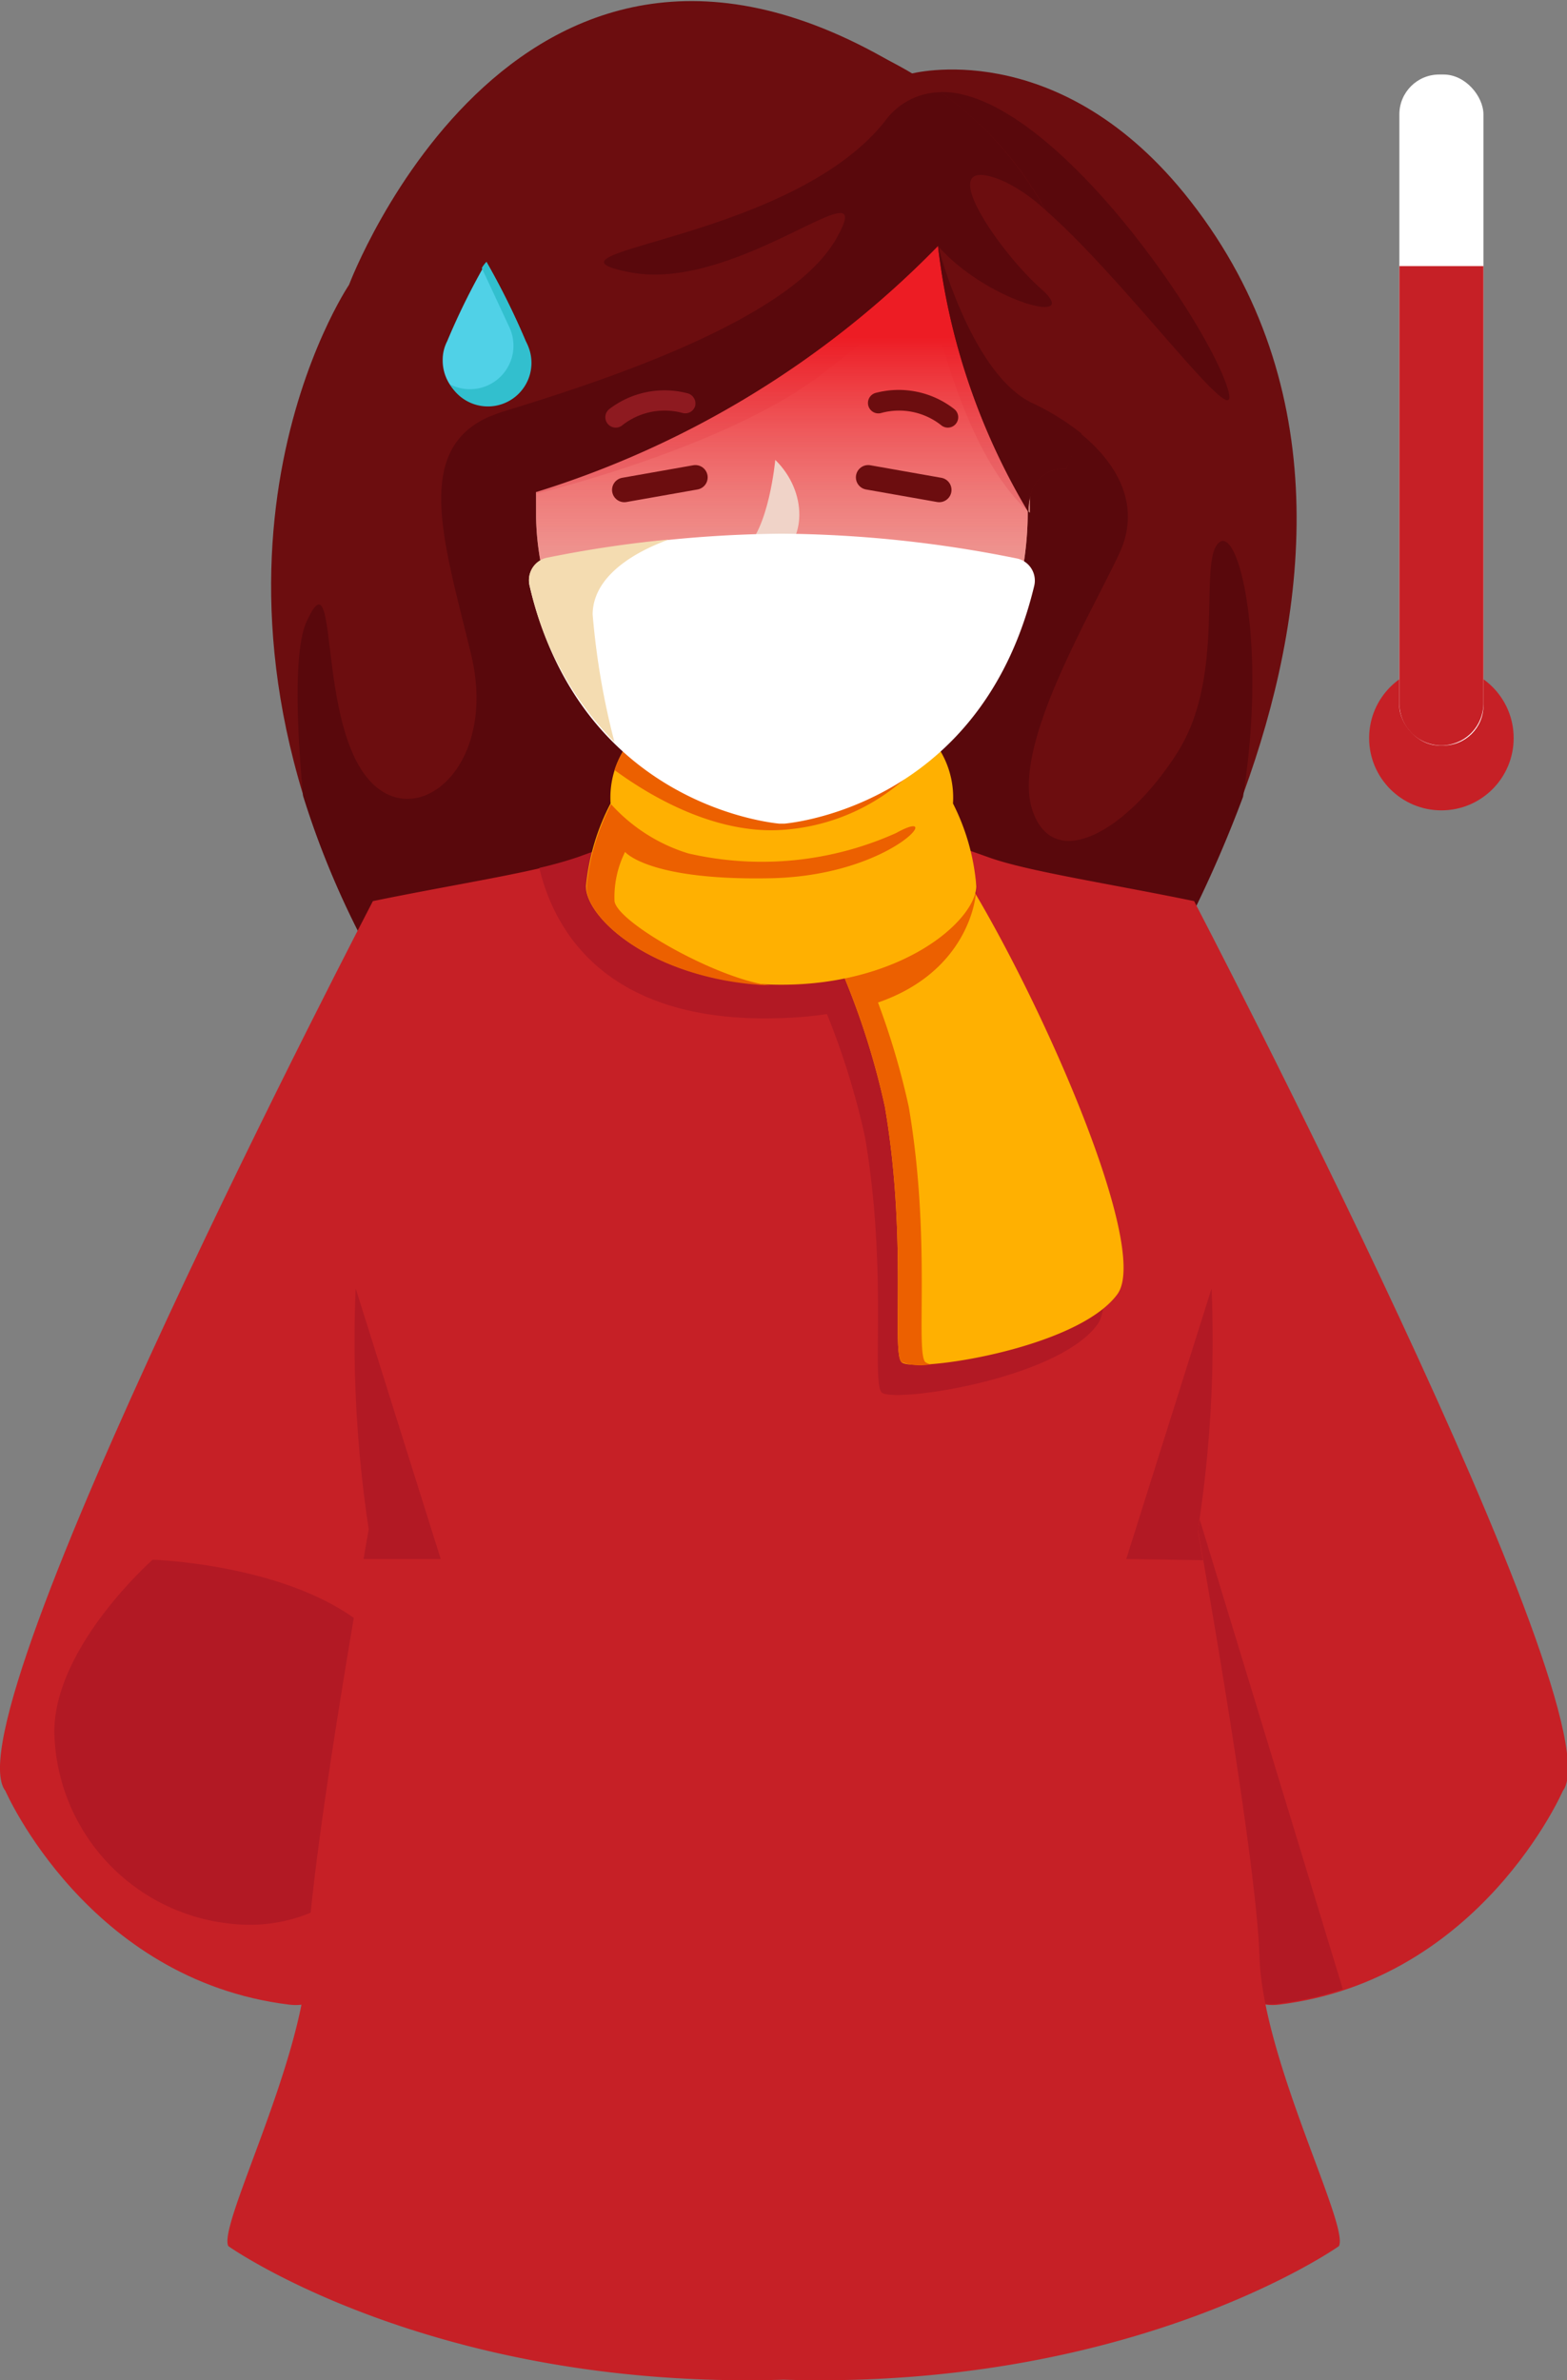 <svg xmlns="http://www.w3.org/2000/svg" xmlns:xlink="http://www.w3.org/1999/xlink" viewBox="0 0 63.75 96.78"><rect x="0" y="0" width="63.75" height="96.78" fill="#808080" stroke="none"/><defs><style>.cls-1{fill:#6c0d0f;}.cls-1,.cls-10,.cls-11,.cls-12,.cls-13,.cls-14,.cls-15,.cls-17,.cls-18,.cls-2,.cls-3,.cls-4,.cls-5,.cls-7,.cls-8,.cls-9{fill-rule:evenodd;}.cls-2{fill:#59080c;}.cls-19,.cls-3{fill:#c62026;}.cls-4,.cls-6{fill:#b21924;}.cls-5{fill:#e6b5a3;}.cls-7{fill:#ffb001;}.cls-8{fill:#ec6000;}.cls-9{fill:#e7baa8;}.cls-10{fill:#d68982;}.cls-11{fill:url(#linear-gradient);}.cls-12{fill:#f0d3c8;}.cls-13{fill:#8e1a20;}.cls-14,.cls-20{fill:#fff;}.cls-15{fill:#f4dcb1;}.cls-16{fill:none;stroke:#6c0d0f;stroke-linecap:round;stroke-miterlimit:10;}.cls-17{fill:#50d1e7;}.cls-18{fill:#32bfce;}</style><linearGradient id="linear-gradient" x1="31.81" y1="13.71" x2="31.81" y2="35.3" gradientUnits="userSpaceOnUse"><stop offset="0" stop-color="#ed1c24"/><stop offset="1" stop-color="#fff" stop-opacity="0"/></linearGradient></defs><title>symptom03</title><g id="Layer_2" data-name="Layer 2"><g id="OBJECTS"><path class="cls-1" d="M14.2,11.58S6.56,22.87,15,38.69c4.44,8.3,3.1-3.15,1.39,1.34s11.43,7,11.43,7H39.36l5-3s16-21.2,3.81-36.18C42.91,1.41,37.05,3,37.05,3,21.18-7,14.2,11.58,14.2,11.58Z"/><path class="cls-2" d="M49.57,22.08c-.82.79.31,5.35-1.64,8.47s-5,5-5.91,2.45,2.23-7.77,3.51-10.48-1.12-5-3.58-6.13S38.16,10,38.16,10c2,2.28,5.94,3.28,4.2,1.75S37.71,6,40.88,7.39s10.38,11.81,8.95,8.08S39.91,0,36,4.93,21.19,10.2,25.64,11.07,35.92,6.41,34,9.74s-9.72,5.83-13.55,7-2.41,5.17-1.28,9.89-2.46,7.45-4.35,4.84-1.07-9-2.35-6.19c-.49,1.09-.43,3.95-.14,7.08A35.6,35.6,0,0,0,15,38.69a17.45,17.45,0,0,0,1.24,2,2.26,2.26,0,0,1,.15-.7c1.53-4,2.76,4.68-.15.7a3.06,3.06,0,0,0,1.41,2.45L24.62,43c1.74,0,19.43-.81,19.93-.81a7,7,0,0,0,1.26-.23,51,51,0,0,0,4.76-9.56C51.56,26.16,50.39,21.29,49.57,22.08Z"/><path class="cls-3" d="M15.17,36.64S-2.14,69.82.22,72.82c0,0,3.35,7.69,11.55,8.69S15.17,36.64,15.17,36.64Z"/><path class="cls-4" d="M6.21,63.42s-4,3.52-4,7a8,8,0,0,0,7.09,7.79c4.45.56,8.28-3.3,7.42-8.9S6.21,63.42,6.21,63.42Z"/><path class="cls-5" d="M31.81,19.9h0a4.88,4.88,0,0,1,4.87,4.87V34.1A4.88,4.88,0,0,1,31.81,39h0a4.88,4.88,0,0,1-4.87-4.87V24.77A4.88,4.88,0,0,1,31.81,19.9Z"/><path class="cls-3" d="M48.58,36.64s17.31,33.18,15,36.18c0,0-3.34,7.69-11.55,8.69S48.58,36.64,48.58,36.64Z"/><path class="cls-4" d="M48.81,61.79,47.2,64.47c.15,9.41,1.29,17.47,4.78,17a13.35,13.35,0,0,0,2.65-.59Z"/><path class="cls-3" d="M51.24,79.57c-.13-4.19-2.51-17.39-2.51-17.39,1.35-5.72-.14-25.54-.15-25.54-3.5-.72-6.76-1.21-8.33-1.77s-2.34-.83-2.72-.4a7.42,7.42,0,0,1-5.65,3,7.42,7.42,0,0,1-5.66-3c-.38-.43-1.14-.17-2.71.4s-4.83,1.05-8.34,1.77c0,0-1.5,19.82-.15,25.54,0,0-2.38,13.2-2.51,17.39S8.85,90.51,9.29,91.33c0,0,8.27,5.86,22.59,5.43,14.31.43,22.59-5.43,22.59-5.43C54.91,90.51,51.37,83.76,51.24,79.57Z"/><path class="cls-6" d="M17.93,63.39l-3.46-11h0A51,51,0,0,0,15,62.18s-.08.45-.21,1.21Z"/><path class="cls-6" d="M45.82,63.39l3.47-11h0a50,50,0,0,1-.56,9.84s.08.45.21,1.21Z"/><path class="cls-4" d="M30.72,35.7a30.94,30.94,0,0,1,4.47,10.53c.92,5.37.27,9.92.67,10.38s7.16-.51,8.79-2.76S39.4,37.18,36.74,34.52,29.54,33.77,30.72,35.7Z"/><path class="cls-4" d="M32.34,41.37C39.7,40.91,39.75,36,39.75,36s-.24-.7-.58-1.55c-.87-.28-1.36-.34-1.64,0a7.42,7.42,0,0,1-5.65,3,7.42,7.42,0,0,1-5.66-3c-.38-.43-1.14-.17-2.71.4a16.3,16.3,0,0,1-1.57.44h0C22.62,38.14,25,41.83,32.34,41.37Z"/><path class="cls-7" d="M31.54,34.47A30.94,30.94,0,0,1,36,45c.92,5.37.27,9.92.67,10.38s7.15-.51,8.79-2.76S40.22,36,37.55,33.29,30.36,32.55,31.54,34.47Z"/><path class="cls-8" d="M37.64,55.38c-.4-.46.25-5-.67-10.38A30.94,30.94,0,0,0,32.5,34.47c-.7-1.14.6-2.28,2.34-2.46-2.17-.22-4.12,1.12-3.3,2.46A30.94,30.94,0,0,1,36,45c.92,5.37.27,9.92.67,10.38a2.21,2.21,0,0,0,1.21.09A.46.46,0,0,1,37.64,55.38Z"/><path class="cls-8" d="M39.7,36.34H35.14l-1.92,1A33.13,33.13,0,0,1,34.9,41l.39-.1C39.48,39.69,39.7,36.35,39.7,36.34Z"/><path class="cls-7" d="M38.77,32.67a3.7,3.7,0,0,0-.85-2.61l-6.11,1.42-6.12-1.42a3.7,3.7,0,0,0-.85,2.61,9.08,9.08,0,0,0-1,3.37c0,1.38,3,4,7.94,4s7.9-2.61,7.94-4A9,9,0,0,0,38.77,32.67Z"/><path class="cls-8" d="M38.08,30.25l-.16-.19-6.11,1.42-6.12-1.42A4,4,0,0,0,25,31.31c1.36,1,4.12,2.69,7,2.42A8.32,8.32,0,0,0,38.08,30.25Z"/><path class="cls-9" d="M31.81,33c-5.47,0-10-6.75-10-12.08V13.84a10.06,10.06,0,0,1,10-10h0a10.06,10.06,0,0,1,10,10v6.93C41.84,26.61,37.86,33,31.81,33Z"/><path class="cls-10" d="M41.84,13.84A9.94,9.94,0,0,0,40,8a8.65,8.65,0,0,0-2,.22c-5.63,1.2-5.42-.24-9.47,2.22s-5.51,3.74-5.7,5-1,4.63-1,4.63,7.71-1.85,11.62-4.87,4.28-3.69,4.28-3.69,1.22,6.79,4.17,9.34v-7Z"/><path class="cls-11" d="M31.81,33c-5.47,0-10-6.75-10-12.08V13.84a10.06,10.06,0,0,1,10-10h0a10.06,10.06,0,0,1,10,10v6.93C41.84,26.61,37.86,33,31.81,33Z"/><path class="cls-12" d="M31.54,18.7s-.26,2.86-1.28,3.65,0,1.07,1.28.38S32.87,20,31.54,18.7Z"/><path class="cls-1" d="M44.3,16.75l-.92,2.31s-1.54-.15-1.54,1.75A27.1,27.1,0,0,1,38.16,10,38.91,38.91,0,0,1,21.77,20s-.5-1.65-1.55-1.09c0,0-1.42-8.23.82-11.68S26,.37,30.78.82,44.71,5.46,44.3,16.75Z"/><path class="cls-2" d="M43.38,19.06,44,17.63a10.1,10.1,0,0,0-2-1.24C39.5,15.21,38.16,10,38.16,10a27.1,27.1,0,0,0,3.68,10.83C41.84,18.91,43.38,19.06,43.38,19.06Z"/><path class="cls-2" d="M38.16,10c2,2.28,5.94,3.28,4.2,1.75S37.71,6,40.88,7.39a6.91,6.91,0,0,1,1.64,1.14,14.33,14.33,0,0,0-4.24-4.78A2.83,2.83,0,0,0,36,4.93c-3.89,4.91-14.83,5.27-10.38,6.14S35.92,6.41,34,9.74s-9.72,5.83-13.55,7a5.15,5.15,0,0,0-.52.2c.12,1.2.26,2,.26,2,1.05-.56,1.55,1.09,1.55,1.09A38.91,38.91,0,0,0,38.16,10Z"/><path class="cls-13" d="M24.78,16.64a.42.42,0,0,0,.54.65,2.78,2.78,0,0,1,2.44-.5.42.42,0,0,0,.52-.28A.43.43,0,0,0,28,16,3.69,3.69,0,0,0,24.78,16.64Z"/><path class="cls-8" d="M25,36.64a4.12,4.12,0,0,1,.43-2s.94,1.17,5.92,1.07,7.19-3,5.11-1.84A13.33,13.33,0,0,1,28,34.7a7,7,0,0,1-3.14-2,9.08,9.08,0,0,0-1,3.37c0,1.34,2.84,3.81,7.47,4C29.18,39.81,25.11,37.51,25,36.64Z"/><path class="cls-14" d="M31.81,21.7a49.7,49.7,0,0,0-9.52,1,.92.92,0,0,0-.75,1.1c2,8.53,9.17,9.59,10.16,9.69h.22c1-.1,8.12-1.16,10.16-9.69a.92.92,0,0,0-.75-1.1A49.7,49.7,0,0,0,31.81,21.7Z"/><path class="cls-15" d="M27.19,21.94a47.32,47.32,0,0,0-4.9.73.92.92,0,0,0-.75,1.1A13,13,0,0,0,25,30.18a30.55,30.55,0,0,1-.89-5.2C24.13,22.91,27.11,22,27.19,21.94Z"/><path class="cls-1" d="M38.83,16.64a.42.42,0,1,1-.54.65,2.76,2.76,0,0,0-2.43-.5.42.42,0,1,1-.25-.81A3.67,3.67,0,0,1,38.83,16.64Z"/><line class="cls-16" x1="25.4" y1="19.92" x2="28.29" y2="19.41"/><line class="cls-16" x1="38.21" y1="19.92" x2="35.32" y2="19.41"/><path class="cls-17" d="M21.39,13.88a1.78,1.78,0,1,1-3.38.76,1.64,1.64,0,0,1,.18-.76h0a28.45,28.45,0,0,1,1.6-3.23,30.23,30.23,0,0,1,1.6,3.23Z"/><path class="cls-18" d="M21.39,13.88a30.23,30.23,0,0,0-1.6-3.23s-.1.09-.19.25c.47,1,1.11,2.38,1.11,2.38a1.77,1.77,0,0,1-2.4,2.35,1.77,1.77,0,0,0,3.08-1.75Z"/><circle class="cls-19" cx="58.64" cy="30.01" r="2.94"/><rect class="cls-20" x="56.93" y="3.03" width="3.42" height="27.28" rx="1.62"/><path class="cls-19" d="M56.93,10.82V28.6a1.71,1.71,0,1,0,3.42,0V10.82Z"/></g></g></svg>